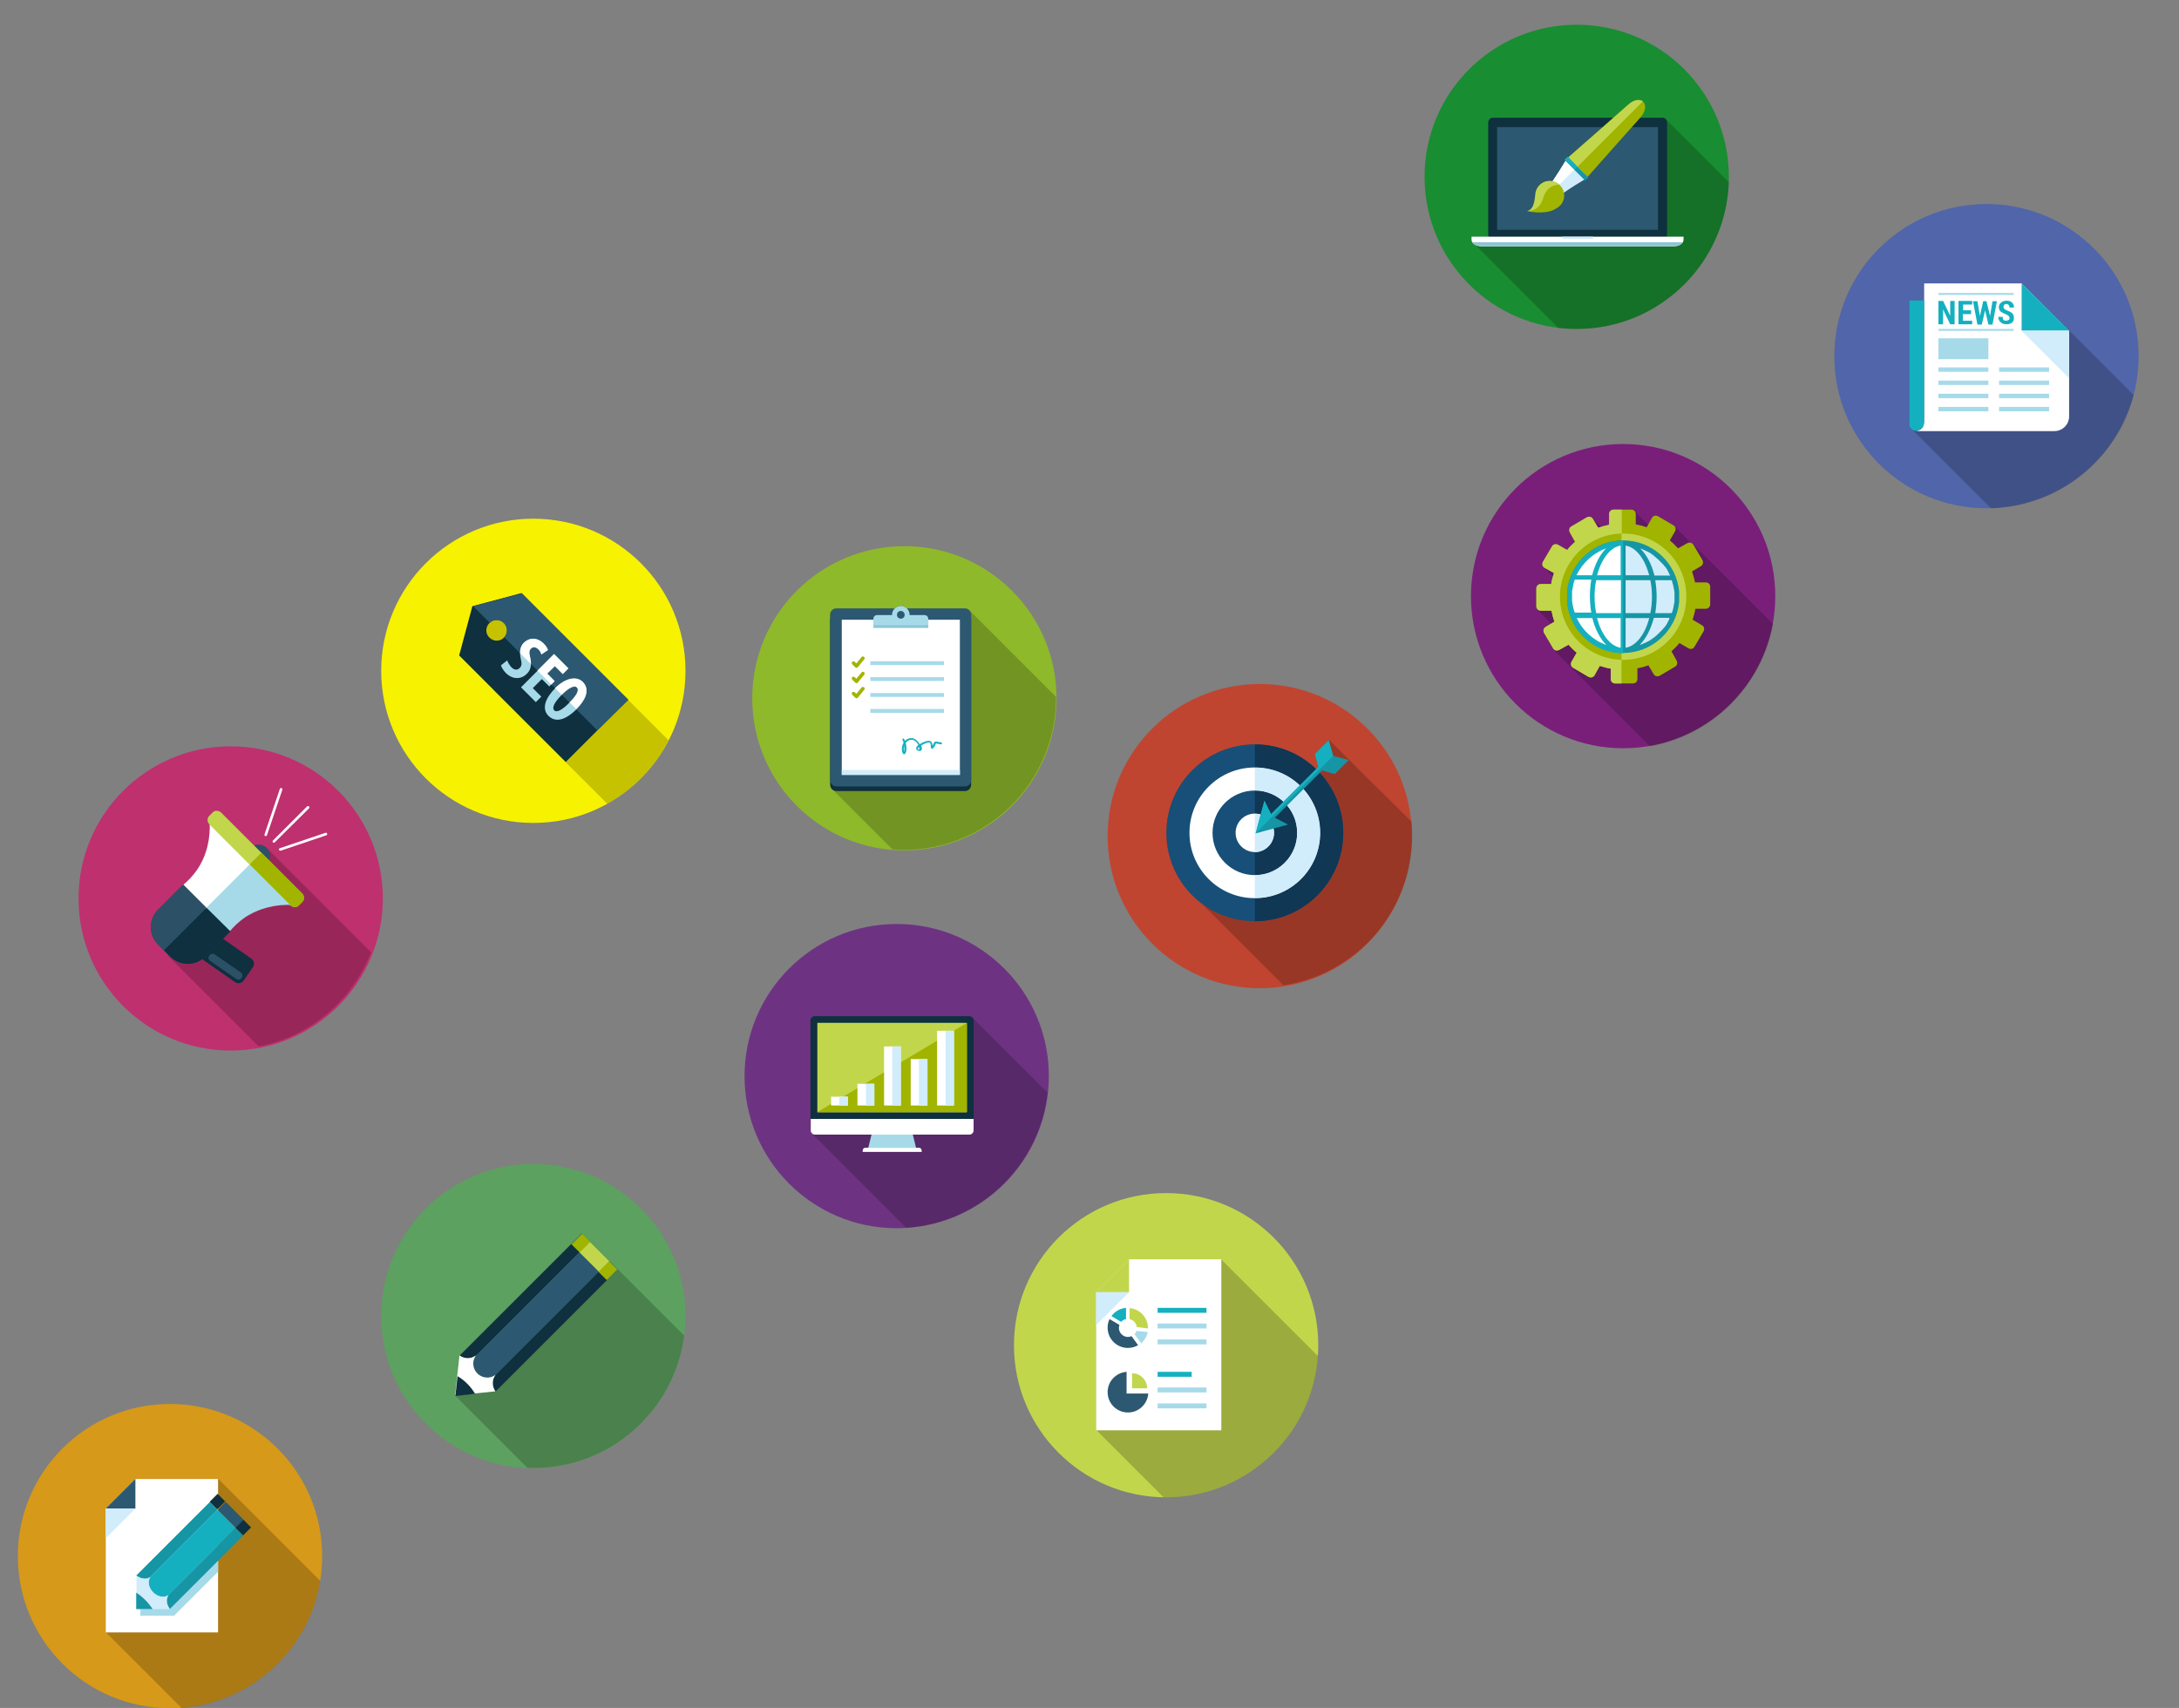 <?xml version="1.0" encoding="utf-8"?>
<!-- Generator: Adobe Illustrator 17.1.0, SVG Export Plug-In . SVG Version: 6.00 Build 0)  -->
<!DOCTYPE svg PUBLIC "-//W3C//DTD SVG 1.1//EN" "http://www.w3.org/Graphics/SVG/1.1/DTD/svg11.dtd">
<svg version="1.1" id="Layer_1" xmlns="http://www.w3.org/2000/svg" xmlns:xlink="http://www.w3.org/1999/xlink" x="0px" y="0px"
	 viewBox="0 0 793.4 622" enable-background="new 0 0 793.4 622" xml:space="preserve">
<rect x="0" y="0" width="793.4" height="622" fill="#808080" stroke="none"/>
<g>
	<circle fill="#BF306F" cx="84" cy="327.2" r="55.4"/>
	<g>
		<path opacity="0.2" d="M97,308.7c-0.8-0.7-1.8-1.1-2.9-1.1l0,0c-0.6,0-1.1,0.1-1.6,0.3L80.6,296c-0.9-0.9-2.3-1-3.1-0.2l-1.4,1.4
			c-0.8,0.8-0.7,2.2,0.2,3.1c0.2,5.8-1.3,11.6-4.6,16.5c-1.4,2.1-3.1,3.9-4.9,5.4l-0.1-0.1l-9.2,9.2c-3.5,3.5-3.5,9.2,0,12.7
			l3.8,3.8l-0.2,0.2l33.1,33.1c18.8-3.6,34.1-16.8,40.9-34.3L97,308.7L97,308.7z"/>
		<g>
			<g>
				<g>
					<g>
						<path fill="#0E303F" d="M91.5,349.1c1,0.7,1.3,2.1,0.6,3.1l-3.4,4.9c-0.7,1-2.1,1.3-3.1,0.6l-12.6-8.8c-1-0.7-1.3-2.1-0.6-3.1
							l3.4-4.9c0.7-1,2.1-1.3,3.1-0.6L91.5,349.1z"/>
						<g>
							<path fill="#2C5066" d="M94.1,307.6c-2.3,0-4.3,1.9-4.2,4.2c0,2.3,1.9,4.2,4.2,4.2h0h0c2.3,0,4.2-1.9,4.2-4.2
								C98.4,309.5,96.5,307.6,94.1,307.6L94.1,307.6L94.1,307.6z"/>
						</g>
						<path fill="#FFFFFF" d="M66.4,322.5L78.9,335l16.7-16.7L76.3,299c0.4,6.3-1,12.5-4.5,17.7C70.2,319,68.4,320.9,66.4,322.5z"/>
						<path fill="#2C5066" d="M66.7,322.1l-9.2,9.2c-3.5,3.5-3.5,9.2,0,12.7l4.4,4.4c3.5,3.5,9.2,3.5,12.7,0l9.2-9.2L66.7,322.1z"/>
						<path fill="#C2D64C" d="M108.7,329.8c-0.8,0.8-2.2,0.7-3.1-0.2l-29.3-29.3c-0.9-0.9-1-2.3-0.2-3.1l1.4-1.4
							c0.8-0.8,2.2-0.7,3.1,0.2l29.3,29.3c0.9,0.9,1,2.3,0.2,3.1L108.7,329.8z"/>
						<path fill="#A6DAE9" d="M106.9,329.6l-15.4-15.4l-16.7,16.7l8.6,8.6c1.6-2,3.5-3.8,5.8-5.4
							C94.4,330.7,100.6,329.2,106.9,329.6z"/>
						<path fill="#0E303F" d="M75.2,330.6l-15.5,15.5l2.3,2.3c3.5,3.5,9.2,3.5,12.7,0l9.2-9.2L75.2,330.6z"/>
						<path fill="#A1B400" d="M110,325.3l-14.8-14.8l-4.3,4.3l14.8,14.8c0.9,0.9,2.3,1,3.1,0.2l1.4-1.4
							C111,327.6,110.9,326.2,110,325.3z"/>
						<path fill="#2C5066" d="M78.2,347.6c-0.7-0.5-1.6-0.3-2,0.4l0,0c-0.5,0.7-0.3,1.6,0.4,2l9.4,6.5c0.7,0.5,1.6,0.3,2-0.4l0,0
							c0.5-0.7,0.3-1.6-0.4-2L78.2,347.6z"/>
					</g>
					<g>
						<g>
							<path fill="#FFFFFF" d="M99.7,306.9c-0.1,0-0.2,0-0.3-0.1c-0.2-0.2-0.2-0.5,0-0.7l12.4-12.4c0.2-0.2,0.5-0.2,0.7,0
								c0.2,0.2,0.2,0.5,0,0.7L100,306.8C99.9,306.9,99.8,306.9,99.7,306.9L99.7,306.9z"/>
						</g>
						<g>
							<g>
								<path fill="#FFFFFF" d="M96.8,304.5c-0.1,0-0.1,0-0.2,0c-0.2-0.1-0.4-0.4-0.3-0.6l5.6-16.6c0.1-0.2,0.4-0.4,0.6-0.3
									c0.2,0.1,0.4,0.4,0.3,0.6l-5.6,16.6C97.1,304.4,97,304.5,96.8,304.5L96.8,304.5z"/>
							</g>
							<g>
								<path fill="#FFFFFF" d="M102.1,309.8c-0.2,0-0.4-0.1-0.5-0.3c-0.1-0.2,0-0.5,0.3-0.6l16.6-5.6c0.3-0.1,0.5,0,0.6,0.3
									c0.1,0.2,0,0.5-0.3,0.6l-16.6,5.6C102.2,309.8,102.1,309.8,102.1,309.8L102.1,309.8z"/>
							</g>
						</g>
					</g>
				</g>
			</g>
		</g>
	</g>
</g>
<g>
	<circle fill="#5CA15F" cx="194.2" cy="479.3" r="55.4"/>
	<g>
		<path opacity="0.2" d="M249.1,486.4l-24.2-24.2l0,0l-3-3l-7.1-7.1l-3-3l-3.8,3.8l0,0l-40.6,40.6c0.7,0.5,0.7,0.5,0,0l-1.6,14.6
			l-0.1,0.1l26.3,26.3c0.7,0,1.4,0.1,2.1,0.1C222.3,534.7,245.6,513.6,249.1,486.4z"/>
		<g>
			<path fill="#0E303F" d="M208,453.1l-40.6,40.6c1.8,1.3,4.2,1.3,6,0l37.6-37.6L208,453.1z"/>
			<path fill="#2C5871" d="M218.1,463.1l-7.1-7.1l-37.6,37.6l0,0c0,0,0,0,0,0c0,0,0,0,0,0c-1.5,1.9-1.3,4.8,0.5,6.6
				c1.8,1.8,4.6,2,6.6,0.5c0,0,0,0,0,0c0,0,0,0,0,0v0L218.1,463.1z"/>
			<path fill="#0E303F" d="M180.4,500.8c-1.3,1.7-1.3,4.2,0,6l40.6-40.6l-3-3L180.4,500.8z"/>
			<path fill="#FFFFFF" d="M180.4,506.7c-1.3-1.8-1.3-4.2,0-6v0c0,0,0,0,0,0c0,0,0,0,0,0c-1.9,1.5-4.8,1.3-6.6-0.5
				c-1.8-1.8-2-4.6-0.5-6.6c0,0,0,0,0,0c0,0,0,0,0,0l0,0c-1.7,1.3-4.2,1.4-6,0l-1.6,14.6L180.4,506.7z"/>
			<path fill="#0E303F" d="M166.6,501.2l-0.8,7.2l7.2-0.8c-0.8-1.3-1.7-2.5-2.8-3.6C169.1,502.9,167.9,501.9,166.6,501.2z"/>
			<g>
				
					<rect x="209.4" y="449.9" transform="matrix(-0.707 -0.707 0.707 -0.707 41.123 922.264)" fill="#A1B400" width="4.2" height="5.4"/>
				
					<rect x="211.5" y="454.9" transform="matrix(-0.707 -0.707 0.707 -0.707 46.032 934.344)" fill="#C2D64C" width="10" height="5.4"/>
				
					<rect x="219.4" y="459.9" transform="matrix(-0.707 -0.707 0.707 -0.707 50.862 946.396)" fill="#A1B400" width="4.2" height="5.4"/>
			</g>
		</g>
	</g>
</g>
<g>
	<path fill="#791F7A" d="M535.6,217.1c0-30.6,24.8-55.4,55.4-55.4c30.6,0,55.4,24.8,55.4,55.4s-24.8,55.4-55.4,55.4
		C560.4,272.5,535.6,247.7,535.6,217.1z"/>
	<g>
		<path opacity="0.2" d="M616.5,198.2c-0.2-0.3-0.6-0.5-0.9-0.6l-5.6-5.6c-0.1-0.2-0.3-0.5-0.6-0.6l-5.6-3.3
			c-0.8-0.4-1.8-0.2-2.2,0.6l-1.4,2.5l-4.8-4.8c-0.3-0.4-0.8-0.7-1.3-0.7h-3.5h-3c-0.9,0-1.6,0.7-1.6,1.6v3.9
			c-1,0.2-1.9,0.5-2.9,0.8l-3.1-3.1c-0.5-0.6-1.4-0.7-2.1-0.4l-5.6,3.3c-0.8,0.4-1,1.4-0.6,2.2l1.9,3.4c-1,0.9-2,1.9-2.9,3l-3.3-1.9
			c-0.8-0.4-1.8-0.2-2.2,0.6l-3.3,5.6c-0.3,0.6-0.3,1.3,0.2,1.9l0,0l3.5,3.5c-0.3,0.9-0.5,1.8-0.6,2.8H561c-0.9,0-1.6,0.7-1.6,1.6
			v6.5c0,0.5,0.2,1,0.6,1.3l0,0l5,5l-2.2,1.3c-0.8,0.5-1,1.4-0.6,2.2l3.3,5.6c0.1,0.2,0.3,0.3,0.4,0.5l0,0l34.9,34.9
			c22.7-4,40.6-21.8,44.8-44.5L616.5,198.2z"/>
		<g>
			<g>
				<g>
					<path fill="#A1B400" d="M621.1,212.1h-3.9c-0.3-1.4-0.7-2.7-1.1-4l3.2-1.9c0.8-0.5,1-1.4,0.6-2.2l-3.3-5.6
						c-0.5-0.8-1.5-1-2.2-0.6l-3.4,1.9c-0.9-1-1.9-2-3-2.9l1.9-3.3c0.4-0.8,0.2-1.8-0.6-2.2l-5.6-3.3c-0.8-0.4-1.8-0.2-2.2,0.6
						l-1.9,3.4c-1.3-0.4-2.6-0.8-4-1v-3.8c0-0.9-0.7-1.6-1.6-1.6h-6.5c-0.9,0-1.6,0.7-1.6,1.6v3.9c-1.4,0.3-2.7,0.7-4,1.1L580,189
						c-0.5-0.8-1.4-1-2.2-0.6l-5.6,3.3c-0.8,0.4-1,1.4-0.6,2.2l1.9,3.4c-1,0.9-2,1.9-2.9,3l-3.3-1.9c-0.8-0.4-1.8-0.2-2.2,0.6
						l-3.3,5.6c-0.4,0.8-0.2,1.8,0.6,2.2l3.4,1.9c-0.4,1.3-0.8,2.6-1,4H561c-0.9,0-1.6,0.7-1.6,1.6v6.5c0,0.9,0.7,1.6,1.6,1.6h3.9
						c0.3,1.4,0.6,2.7,1.1,4l-3.2,1.9c-0.8,0.5-1,1.4-0.6,2.2l3.3,5.6c0.4,0.8,1.4,1,2.2,0.6l3.4-1.9c0.9,1,1.9,2,3,2.9l-1.9,3.3
						c-0.4,0.8-0.2,1.8,0.6,2.2l5.6,3.3c0.8,0.4,1.8,0.2,2.2-0.6l1.9-3.4c1.3,0.4,2.6,0.8,4,1v3.8c0,0.9,0.7,1.6,1.6,1.6l6.5,0
						c0.9,0,1.6-0.7,1.6-1.6v-3.9c1.4-0.3,2.7-0.6,4-1.1l1.9,3.2c0.4,0.8,1.4,1,2.2,0.6l5.6-3.3c0.8-0.4,1-1.4,0.6-2.2l-1.9-3.4
						c1-0.9,2-1.9,2.9-3l3.3,1.9c0.8,0.5,1.8,0.2,2.2-0.6l3.3-5.6c0.4-0.8,0.2-1.8-0.6-2.2l-3.4-2c0.4-1.3,0.8-2.6,1-4h3.8
						c0.9,0,1.6-0.7,1.6-1.6v-6.5C622.7,212.8,622,212.1,621.1,212.1z M591,230.3c-7.2,0-13-5.8-13-13c0-7.2,5.8-13,13-13
						c7.2,0,13,5.8,13,13C604,224.5,598.2,230.3,591,230.3z"/>
					<path fill="#C2D64C" d="M590.5,234.2c-9.1-0.3-16.3-7.7-16.3-16.9c0-9.1,7.3-16.6,16.3-16.9v-14.8h-3c-0.9,0-1.6,0.7-1.6,1.6
						v3.9c-1.4,0.3-2.7,0.7-4,1.1L580,189c-0.5-0.8-1.4-1-2.2-0.6l-5.6,3.3c-0.8,0.4-1,1.4-0.6,2.2l1.9,3.4c-1,0.9-2,1.9-2.9,3
						l-3.3-1.9c-0.8-0.4-1.8-0.2-2.2,0.6l-3.3,5.6c-0.4,0.8-0.2,1.8,0.6,2.2l3.4,1.9c-0.4,1.3-0.8,2.6-1,4H561
						c-0.9,0-1.6,0.7-1.6,1.6v6.5c0,0.9,0.7,1.6,1.6,1.6h3.9c0.3,1.4,0.6,2.7,1.1,4l-3.2,1.9c-0.8,0.5-1,1.4-0.6,2.2l3.3,5.6
						c0.4,0.8,1.4,1,2.2,0.6l3.4-1.9c0.9,1,1.9,2,3,2.9l-1.9,3.3c-0.4,0.8-0.2,1.8,0.6,2.2l5.6,3.3c0.8,0.4,1.8,0.2,2.2-0.6l1.9-3.4
						c1.3,0.4,2.6,0.8,4,1v3.8c0,0.9,0.7,1.6,1.6,1.6l2.3,0V234.2z"/>
					<path fill="#A1B400" d="M591,194.3c-12.7,0-23,10.3-23,23c0,12.7,10.3,23,23,23c12.7,0,23-10.3,23-23
						C614.1,204.6,603.8,194.3,591,194.3z M591,236.2c-10.4,0-18.9-8.5-18.9-18.9c0-10.4,8.5-18.9,18.9-18.9s18.9,8.5,18.9,18.9
						C609.9,227.7,601.5,236.2,591,236.2z"/>
					<path fill="#C2D64C" d="M591,194.3c-0.2,0-0.4,0-0.6,0v4.1c0.2,0,0.4,0,0.6,0c10.4,0,18.9,8.5,18.9,18.9
						c0,10.4-8.5,18.9-18.9,18.9c-0.2,0-0.4,0-0.6,0v4.1c0.2,0,0.4,0,0.6,0c12.7,0,23-10.3,23-23C614.1,204.6,603.8,194.3,591,194.3
						z"/>
				</g>
			</g>
			<g>
				<g>
					<path fill="#1695A4" d="M611.4,218.9c0-0.2,0-0.4,0-0.6c0-0.3,0-0.6,0-1c0-0.3,0-0.6,0-1c0-0.2,0-0.4,0-0.6c0-0.1,0-0.2,0-0.3
						c-1-10.4-9.7-18.6-20.4-18.6c-10.3,0-18.9,7.7-20.3,17.7c0,0,0,0,0,0.1c0,0.3-0.1,0.5-0.1,0.8c0,0.1,0,0.3,0,0.4
						c0,0.2,0,0.4,0,0.5c0,0.3,0,0.6,0,1c0,0.3,0,0.6,0,1c0,0.2,0,0.4,0,0.5c0,0.1,0,0.3,0,0.4c0,0.3,0.1,0.5,0.1,0.8
						c0,0,0,0.1,0,0.1c1.4,10,9.9,17.7,20.3,17.7c10.6,0,19.4-8.2,20.4-18.6C611.4,219.1,611.4,219,611.4,218.9z"/>
					<path fill="#15B0BF" d="M591,196.9c-10.3,0-18.9,7.7-20.3,17.7c0,0,0,0,0,0.1c0,0.3-0.1,0.5-0.1,0.8c0,0.1,0,0.3,0,0.4
						c0,0.2,0,0.4,0,0.5c0,0.3,0,0.6,0,1c0,0.3,0,0.6,0,1c0,0.2,0,0.4,0,0.5c0,0.1,0,0.3,0,0.4c0,0.3,0.1,0.5,0.1,0.8
						c0,0,0,0.1,0,0.1c1.4,10,9.9,17.7,20.3,17.7"/>
					<g>
						<path fill="#D1ECFB" d="M607.7,225.7c-0.1,0.1-0.1,0.3-0.2,0.4c-0.1,0.1-0.1,0.2-0.2,0.4c-0.1,0.1-0.2,0.3-0.2,0.4
							c-0.1,0.1-0.1,0.2-0.2,0.4c-0.1,0.1-0.2,0.3-0.3,0.4c-0.1,0.1-0.2,0.2-0.2,0.3c-0.1,0.1-0.2,0.3-0.3,0.4
							c-0.1,0.1-0.2,0.2-0.3,0.3c-0.1,0.1-0.2,0.2-0.3,0.4c-0.1,0.1-0.2,0.2-0.3,0.3c-0.1,0.1-0.2,0.2-0.3,0.3
							c-0.1,0.1-0.2,0.2-0.3,0.3c-0.1,0.1-0.2,0.2-0.3,0.3c-0.1,0.1-0.2,0.2-0.3,0.3c-0.1,0.1-0.2,0.2-0.3,0.3
							c-0.1,0.1-0.2,0.2-0.3,0.3c-0.1,0.1-0.2,0.2-0.4,0.3c-0.1,0.1-0.2,0.2-0.3,0.3c-0.1,0.1-0.2,0.2-0.4,0.3
							c-0.1,0.1-0.2,0.2-0.3,0.2c-0.1,0.1-0.3,0.2-0.4,0.3c-0.1,0.1-0.2,0.2-0.3,0.2c-0.1,0.1-0.3,0.2-0.4,0.3
							c-0.1,0.1-0.2,0.1-0.3,0.2c-0.1,0.1-0.3,0.2-0.4,0.2c-0.1,0.1-0.2,0.1-0.4,0.2c-0.1,0.1-0.3,0.2-0.4,0.2
							c-0.1,0.1-0.2,0.1-0.4,0.2c-0.1,0.1-0.3,0.1-0.5,0.2c-0.1,0.1-0.2,0.1-0.4,0.2c-0.2,0.1-0.3,0.1-0.5,0.2
							c-0.1,0-0.2,0.1-0.4,0.1c0,0-0.1,0-0.1,0c2.3-2.3,4-5.7,5.1-9.8h5.7c0,0.1-0.1,0.1-0.1,0.2
							C607.8,225.4,607.8,225.5,607.7,225.7z"/>
						<path fill="#D1ECFB" d="M597.7,199.9c0.2,0.1,0.3,0.1,0.5,0.2c0.1,0.1,0.2,0.1,0.4,0.2c0.2,0.1,0.3,0.1,0.5,0.2
							c0.1,0.1,0.2,0.1,0.4,0.2c0.1,0.1,0.3,0.1,0.4,0.2c0.1,0.1,0.2,0.1,0.4,0.2c0.1,0.1,0.3,0.2,0.4,0.2c0.1,0.1,0.2,0.1,0.3,0.2
							c0.1,0.1,0.3,0.2,0.4,0.3c0.1,0.1,0.2,0.2,0.3,0.2c0.1,0.1,0.3,0.2,0.4,0.3c0.1,0.1,0.2,0.2,0.3,0.3c0.1,0.1,0.2,0.2,0.4,0.3
							c0.1,0.1,0.2,0.2,0.3,0.3c0.1,0.1,0.2,0.2,0.4,0.3c0.1,0.1,0.2,0.2,0.3,0.3c0.1,0.1,0.2,0.2,0.3,0.3c0.1,0.1,0.2,0.2,0.3,0.3
							c0.1,0.1,0.2,0.2,0.3,0.3c0.1,0.1,0.2,0.2,0.3,0.3c0.1,0.1,0.2,0.2,0.3,0.3c0.1,0.1,0.2,0.2,0.3,0.3c0.1,0.1,0.2,0.2,0.3,0.4
							c0.1,0.1,0.2,0.2,0.3,0.3c0.1,0.1,0.2,0.3,0.3,0.4c0.1,0.1,0.2,0.2,0.2,0.3c0.1,0.1,0.2,0.3,0.3,0.4c0.1,0.1,0.1,0.2,0.2,0.4
							c0.1,0.1,0.2,0.3,0.2,0.4c0.1,0.1,0.1,0.2,0.2,0.4c0.1,0.1,0.1,0.3,0.2,0.4c0.1,0.1,0.1,0.3,0.2,0.4c0,0.1,0.1,0.1,0.1,0.2
							h-5.7c-1-4.1-2.8-7.5-5.1-9.8c0,0,0.1,0,0.1,0C597.5,199.8,597.6,199.8,597.7,199.9z"/>
						<path fill="#D1ECFB" d="M601.5,217.3c0,2.1-0.2,4.1-0.6,6h-9v-12h9C601.3,213.2,601.5,215.2,601.5,217.3z"/>
						<path fill="#D1ECFB" d="M600.5,225.1c-1.5,5.9-4.8,10.2-8.6,10.8v-10.8H600.5z"/>
						<path fill="#D1ECFB" d="M591.9,209.5v-10.8c3.8,0.6,7,4.8,8.6,10.8H591.9z"/>
						<path fill="#D1ECFB" d="M609.7,218.2c0,0.1,0,0.3,0,0.4c0,0.1,0,0.2,0,0.4c0,0.2,0,0.4-0.1,0.6c0,0,0,0,0,0
							c-0.2,1.3-0.4,2.5-0.9,3.7h-6c0.3-1.9,0.5-3.9,0.5-6c0-2.1-0.2-4.1-0.5-6h6c0.4,1.2,0.7,2.5,0.9,3.7c0,0,0,0,0,0
							c0,0.2,0,0.4,0.1,0.6c0,0.1,0,0.2,0,0.4c0,0.1,0,0.3,0,0.4c0,0.3,0,0.6,0,0.8C609.7,217.6,609.7,217.9,609.7,218.2z"/>
					</g>
					<g>
						<path fill="#FFFFFF" d="M572.5,219.6c0,0,0-0.1,0-0.1c0-0.2,0-0.4-0.1-0.6c0-0.1,0-0.3,0-0.4c0-0.1,0-0.3,0-0.4
							c0-0.3,0-0.6,0-0.9c0-0.3,0-0.6,0-0.9c0-0.1,0-0.3,0-0.4c0-0.1,0-0.3,0-0.4c0-0.2,0-0.4,0.1-0.6c0,0,0-0.1,0-0.1
							c0.2-1.2,0.4-2.5,0.9-3.7h6c-0.3,1.9-0.5,3.9-0.5,6c0,2.1,0.2,4.1,0.5,6h-6C573,222.1,572.7,220.9,572.5,219.6z"/>
						<path fill="#FFFFFF" d="M580.6,217.3c0-2.1,0.2-4.1,0.6-6h9v12h-9C580.8,221.4,580.6,219.4,580.6,217.3z"/>
						<path fill="#FFFFFF" d="M590.1,198.7v10.8h-8.6C583.1,203.6,586.3,199.3,590.1,198.7z"/>
						<path fill="#FFFFFF" d="M590.1,225.1v10.8c-3.8-0.6-7-4.8-8.6-10.8H590.1z"/>
						<path fill="#FFFFFF" d="M584.8,199.7c-2.3,2.3-4,5.7-5.1,9.8h-5.7C576.2,205,580.1,201.4,584.8,199.7z"/>
						<path fill="#FFFFFF" d="M574.1,225.1h5.7c1,4.1,2.8,7.5,5.1,9.8C580.1,233.2,576.2,229.6,574.1,225.1z"/>
					</g>
				</g>
			</g>
		</g>
	</g>
</g>
<g>
	<circle fill="#6D3382" cx="326.5" cy="391.9" r="55.4"/>
	<g>
		<path opacity="0.2" d="M354.1,370.6L354.1,370.6c-0.3-0.3-0.7-0.5-1.1-0.5h-56.4c-0.8,0-1.5,0.7-1.5,1.5v35.9v4.2
			c0,0.4,0.2,0.8,0.5,1.1l0,0l34.3,34.3c26.9-1.7,48.6-22.6,51.5-49.2L354.1,370.6z"/>
		<g>
			<g>
				<g>
					<path fill="#A6DAE9" d="M318,410.5c-0.6,2.6-1.3,5.1-1.9,7.7c5.8,0,11.7,0,17.5,0c-0.6-2.6-1.3-5.1-1.9-7.7
						C327.2,410.5,322.6,410.5,318,410.5z"/>
					<path fill="#FFFFFF" d="M334.7,418H315c-0.5,0-0.9,0.5-0.9,1.1v0.4h21.5v-0.4C335.6,418.5,335.2,418,334.7,418z"/>
					<path fill="#FFFFFF" d="M295.2,407.5v4.2c0,0.8,0.7,1.5,1.5,1.5H353c0.8,0,1.5-0.7,1.5-1.5v-4.2H295.2z"/>
					<path fill="#0E303F" d="M354.5,407.5v-35.9c0-0.8-0.7-1.5-1.5-1.5h-56.4c-0.8,0-1.5,0.7-1.5,1.5v35.9H354.5z"/>
					<rect x="297.6" y="372.5" fill="#C2D64C" width="54.4" height="32.6"/>
					<polygon fill="#A1B400" points="297.6,405 352.1,372.5 352.1,405 					"/>
				</g>
			</g>
			<g>
				<g>
					<g>
						<rect x="302.6" y="399.4" fill="#FFFFFF" width="6.1" height="3.2"/>
						<rect x="305.6" y="399.4" fill="#D1ECFB" width="3.1" height="3.2"/>
					</g>
					<g>
						<rect x="312.2" y="394.7" fill="#FFFFFF" width="6.1" height="7.9"/>
						<rect x="315.3" y="394.7" fill="#D1ECFB" width="3.1" height="7.9"/>
					</g>
					<g>
						<rect x="321.9" y="381.1" fill="#FFFFFF" width="6.1" height="21.5"/>
						<rect x="324.9" y="381.1" fill="#D1ECFB" width="3.1" height="21.5"/>
					</g>
					<g>
						<rect x="331.6" y="385.7" fill="#FFFFFF" width="6.1" height="16.9"/>
						<rect x="334.6" y="385.7" fill="#D1ECFB" width="3.1" height="16.9"/>
					</g>
					<g>
						<rect x="341.2" y="375.4" fill="#FFFFFF" width="6.1" height="27.2"/>
						<rect x="344.3" y="375.4" fill="#D1ECFB" width="3.1" height="27.2"/>
					</g>
				</g>
			</g>
		</g>
	</g>
</g>
<g>
	<circle fill="#D69919" cx="61.9" cy="566.7" r="55.4"/>
	<path opacity="0.2" d="M66.1,622c25.6-1.9,46.4-21.3,50.5-46.3l-37.1-37.1l-0.1,0.1v-0.2H49.3l-10.8,10.8v10.8v4.3v30.1h0.3
		l-0.1,0.1L66.1,622z"/>
	<g>
		<g>
			<g>
				<polygon fill="#FFFFFF" points="38.5,594.5 38.5,564.4 38.5,549.4 49.3,538.6 79.4,538.6 79.4,549.7 79.4,564.4 79.4,594.5 				
					"/>
				<g>
					<polygon fill="#2C5871" points="49.3,549.4 38.5,549.4 49.3,538.6 					"/>
					<polygon fill="#D1ECFB" points="38.5,549.4 49.3,549.4 38.5,560.2 					"/>
				</g>
			</g>
			<g>
				<defs>
					<polygon id="SVGID_1_" points="38.5,594.5 38.5,564.4 38.5,549.4 49.3,538.6 79.4,538.6 79.4,549.7 79.4,564.4 79.4,594.5 
											"/>
				</defs>
				<clipPath id="SVGID_2_">
					<use xlink:href="#SVGID_1_"  overflow="visible"/>
				</clipPath>
				<g clip-path="url(#SVGID_2_)">
					<path fill="#A6DAE9" d="M87.3,558.7l-6.6-6.6l-2.8-2.8l-26.8,26.8c0,0,0,0,0,0l0,12.3l12.3,0c0,0,0,0,0,0l26.8-26.8L87.3,558.7
						z"/>
				</g>
			</g>
			<g>
				<path fill="#1695A4" d="M76.4,547l-26.8,26.8c1.6,1.3,3.7,1.5,5.1,0.5l24.5-24.5L76.4,547z"/>
				<path fill="#15B0BF" d="M85.8,556.4l-6.6-6.6l-24.5,24.5h0c0,0,0,0,0,0c0,0,0,0,0,0c-1.1,1.5-0.7,3.9,1,5.6
					c1.7,1.7,4.1,2.1,5.6,1c0,0,0,0,0,0c0,0,0,0,0,0v0L85.8,556.4z"/>
				<path fill="#1695A4" d="M61.3,580.9c-1,1.3-0.8,3.4,0.5,5.1l26.8-26.8l-2.8-2.8L61.3,580.9z"/>
				<path fill="#D1ECFB" d="M61.9,586c-1.3-1.6-1.5-3.7-0.5-5.1v0c0,0,0,0,0,0c0,0,0,0,0,0c-1.5,1.1-3.9,0.7-5.6-1
					c-1.7-1.7-2.1-4.1-1-5.6c0,0,0,0,0,0c0,0,0,0,0,0h0c-1.3,1-3.4,0.8-5.1-0.5l0,12.3L61.9,586z"/>
				<path fill="#1695A4" d="M49.6,580l0,6l6,0c-0.8-1.1-1.7-2.3-2.7-3.3C51.9,581.7,50.8,580.8,49.6,580z"/>
				<g>
					
						<rect x="77.3" y="544.9" transform="matrix(-0.707 -0.707 0.707 -0.707 -251.502 989.585)" fill="#0E303F" width="3.9" height="4.1"/>
					
						<rect x="79.3" y="549.6" transform="matrix(-0.707 -0.707 0.707 -0.707 -246.571 1001.131)" fill="#2C5871" width="9.4" height="4.1"/>
					
						<rect x="86.8" y="554.3" transform="matrix(-0.707 -0.707 0.707 -0.707 -242 1012.414)" fill="#0E303F" width="3.9" height="4.1"/>
				</g>
			</g>
		</g>
	</g>
</g>
<g>
	<circle fill="#BF4531" cx="458.7" cy="304.5" r="55.4"/>
	<path opacity="0.2" d="M483.9,269.7L483.9,269.7l-5.1,5l1.2,4.6l-0.8,0.8c-5.8-5.6-13.7-9-22.3-9c-17.8,0-32.2,14.4-32.2,32.2
		c0,10.5,5,19.8,12.8,25.7l0,0l29.8,29.8c26.6-4,46.9-26.9,46.9-54.6c0-1.6-0.1-3.3-0.2-4.9L484,269.5L483.9,269.7z"/>
	<g>
		<path fill="#174F78" d="M489.1,303.3c0,17.8-14.4,32.2-32.2,32.2c-17.8,0-32.2-14.4-32.2-32.2c0-17.8,14.4-32.2,32.2-32.2
			C474.7,271.1,489.1,285.5,489.1,303.3z"/>
		<circle fill="#FFFFFF" cx="456.9" cy="303.3" r="23.8"/>
		<circle fill="#174F78" cx="456.9" cy="303.3" r="15.4"/>
		<circle fill="#FFFFFF" cx="456.9" cy="303.3" r="7"/>
		<path fill="#103754" d="M456.9,271.1v8.4c13.2,0,23.8,10.7,23.8,23.8c0,13.2-10.7,23.8-23.8,23.8v8.4c17.8,0,32.2-14.4,32.2-32.2
			C489.1,285.5,474.7,271.1,456.9,271.1z"/>
		<path fill="#FFFFFF" d="M456.9,296.3c3.9,0,7,3.2,7,7c0,3.9-3.2,7-7,7"/>
		<path fill="#103754" d="M456.9,287.9v8.4c3.9,0,7,3.2,7,7c0,3.9-3.2,7-7,7v8.4c8.5,0,15.4-6.9,15.4-15.4
			C472.3,294.8,465.4,287.9,456.9,287.9z"/>
		<g>
			<path fill="#D1ECFB" d="M463.9,303.3c0-3.9-3.2-7-7-7v14.1C460.8,310.3,463.9,307.2,463.9,303.3z"/>
			<path fill="#D1ECFB" d="M456.9,279.5v8.4c8.5,0,15.4,6.9,15.4,15.4c0,8.5-6.9,15.4-15.4,15.4v8.4c13.2,0,23.8-10.7,23.8-23.8
				C480.7,290.1,470.1,279.5,456.9,279.5z"/>
		</g>
		<polygon fill="#1695A4" points="486,281.9 491.1,276.8 485.4,275.3 483.8,269.6 478.8,274.6 480,279.3 462.8,296.5 460.4,291.6 
			458.8,297.5 457.2,303.5 463.1,301.9 469,300.3 464.2,297.8 481.4,280.6 		"/>
		<polygon fill="#15B0BF" points="485.4,275.3 483.8,269.6 478.8,274.6 480,279.3 462.8,296.5 460.4,291.6 458.8,297.5 457.2,303.5 
					"/>
	</g>
</g>
<g>
	<circle fill="#C2D64C" cx="424.6" cy="489.9" r="55.4"/>
	<g>
		<path opacity="0.2" d="M479.9,493.9l-35.2-35.2v-0.1h-33.6l-12,12v12v4.8v33.5h0.2l24.4,24.4c0.3,0,0.7,0,1,0
			C453.9,545.3,477.8,522.6,479.9,493.9z"/>
		<g>
			<g>
				<polygon fill="#FFFFFF" points="399.1,520.9 399.1,487.4 399.1,470.6 411.1,458.6 444.7,458.6 444.7,471 444.7,487.4 
					444.7,520.9 				"/>
				<g>
					<polygon fill="#C2D64C" points="411.1,470.6 399.1,470.6 411.1,458.6 					"/>
					<polygon fill="#D1ECFB" points="399.1,470.6 411.1,470.6 399.1,482.6 					"/>
				</g>
			</g>
			<g>
				<path fill="#2C5871" d="M410.2,507.5v-7.9c-3.8,0.3-6.9,3.4-6.9,7.4c0,4.1,3.3,7.4,7.4,7.4c3.9,0,7.1-3,7.4-6.9H410.2z"/>
				<path fill="#C2D64C" d="M417.7,505.6c0-3-2.5-5.5-5.5-5.5v5.5H417.7z"/>
			</g>
			<g>
				<path fill="#A6DAE9" d="M413.8,484.7c-0.2,0.5-0.4,0.9-0.7,1.2l2.4,3.3c1.2-1,2.1-2.5,2.4-4.1L413.8,484.7z"/>
				<path fill="#C2D64C" d="M411.3,480.4c1.4,0.3,2.5,1.5,2.6,2.9l4.1,0.5c0,0,0-0.1,0-0.1c0-3.8-2.9-7-6.7-7.3V480.4z"/>
				<path fill="#15B0BF" d="M408.2,481.4c0.5-0.5,1.1-0.9,1.8-1v-4.1c-2.2,0.2-4.1,1.3-5.3,3L408.2,481.4z"/>
				<path fill="#2C5871" d="M412,486.6c-0.4,0.2-0.9,0.3-1.3,0.3c-1.8,0-3.3-1.5-3.3-3.3c0-0.4,0.1-0.7,0.2-1.1l-3.6-2.1
					c-0.5,1-0.7,2-0.7,3.1c0,4.1,3.3,7.4,7.4,7.4c1.4,0,2.6-0.4,3.7-1L412,486.6z"/>
			</g>
			<g>
				<rect x="421.5" y="476.3" fill="#15B0BF" width="17.8" height="1.8"/>
				<rect x="421.5" y="482" fill="#A6DAE9" width="17.8" height="1.8"/>
				<rect x="421.5" y="487.8" fill="#A6DAE9" width="17.8" height="1.8"/>
			</g>
			<g>
				<rect x="421.5" y="499.6" fill="#15B0BF" width="12.4" height="1.8"/>
				<rect x="421.5" y="505.3" fill="#A6DAE9" width="17.8" height="1.8"/>
				<rect x="421.5" y="511.1" fill="#A6DAE9" width="17.8" height="1.8"/>
			</g>
		</g>
	</g>
</g>
<g>
	<circle fill="#8EB92A" cx="329.3" cy="254.3" r="55.4"/>
	<g>
		<path opacity="0.2" d="M352.9,222.2L352.9,222.2L352.9,222.2c-0.4-0.4-1-0.7-1.6-0.7h-21.1c-0.6-0.6-1.4-0.9-2.3-0.9
			c-0.9,0-1.7,0.4-2.3,0.9h-21.1c-1.3,0-2.3,1-2.3,2.3v1.7v58.5v1.7c0,0.7,0.4,1.4,0.9,1.8l21.8,21.8c1.4,0.1,2.8,0.2,4.2,0.2
			c30.6,0,55.4-24.8,55.4-55.4c0-0.1,0-0.2,0-0.3L352.9,222.2C353,222.3,352.9,222.2,352.9,222.2z"/>
		<g>
			<path fill="#0E303F" d="M353.6,285.8c0,1.3-1,2.3-2.3,2.3h-46.7c-1.3,0-2.3-1-2.3-2.3v-60.2c0-1.3,1-2.3,2.3-2.3h46.7
				c1.3,0,2.3,1,2.3,2.3V285.8z"/>
			<path fill="#2C5871" d="M353.6,284.1c0,1.3-1,2.3-2.3,2.3h-46.7c-1.3,0-2.3-1-2.3-2.3v-60.2c0-1.3,1-2.3,2.3-2.3h46.7
				c1.3,0,2.3,1,2.3,2.3V284.1z"/>
			<rect x="306.5" y="225.7" fill="#FFFFFF" width="43" height="56.5"/>
			<rect x="306.5" y="280.4" fill="#D1ECFB" width="43" height="1.8"/>
			<path fill="#8FC4D7" d="M338,228.7v-2.3c0-0.8-0.6-1.4-1.4-1.4h-17.2c-0.8,0-1.4,0.6-1.4,1.4v2.3H338z"/>
			<path fill="#A6DAE9" d="M338,227.7v-2.3c0-0.8-0.6-1.4-1.4-1.4h-17.2c-0.8,0-1.4,0.6-1.4,1.4v2.3H338z"/>
			<circle fill="#A6DAE9" cx="328" cy="223.9" r="3.2"/>
			<path fill="#2C5871" d="M329.4,223.9c0,0.8-0.6,1.4-1.4,1.4c-0.8,0-1.4-0.6-1.4-1.4c0-0.8,0.6-1.4,1.4-1.4
				C328.7,222.5,329.4,223.1,329.4,223.9z"/>
			<g>
				<rect x="316.9" y="240.8" fill="#A6DAE9" width="26.8" height="1.4"/>
				<rect x="316.9" y="246.6" fill="#A6DAE9" width="26.8" height="1.4"/>
				<rect x="316.9" y="252.4" fill="#A6DAE9" width="26.8" height="1.4"/>
				<rect x="316.9" y="258.2" fill="#A6DAE9" width="26.8" height="1.4"/>
			</g>
			<g>
				<path fill="#A1B400" d="M311.9,243.2c-0.2,0-0.3-0.1-0.5-0.2l-1.1-1.1c-0.2-0.3-0.2-0.7,0-0.9c0.3-0.2,0.7-0.2,0.9,0l0.6,0.6
					l1.9-2.3c0.2-0.3,0.6-0.3,0.9-0.1c0.3,0.2,0.3,0.6,0.1,0.9l-2.3,2.8C312.3,243.1,312.1,243.2,311.9,243.2
					C311.9,243.2,311.9,243.2,311.9,243.2L311.9,243.2z"/>
			</g>
			<g>
				<path fill="#A1B400" d="M311.9,248.8c-0.2,0-0.3-0.1-0.5-0.2l-1.1-1.1c-0.2-0.3-0.2-0.7,0-0.9c0.3-0.2,0.7-0.2,0.9,0l0.6,0.6
					l1.9-2.3c0.2-0.3,0.6-0.3,0.9-0.1c0.3,0.2,0.3,0.6,0.1,0.9l-2.3,2.8C312.3,248.7,312.1,248.8,311.9,248.8
					C311.9,248.8,311.9,248.8,311.9,248.8L311.9,248.8z"/>
			</g>
			<g>
				<path fill="#A1B400" d="M311.9,254.3c-0.2,0-0.3-0.1-0.5-0.2l-1.1-1.1c-0.2-0.3-0.2-0.7,0-0.9c0.3-0.2,0.7-0.2,0.9,0l0.6,0.6
					l1.9-2.3c0.2-0.3,0.6-0.3,0.9-0.1c0.3,0.2,0.3,0.6,0.1,0.9l-2.3,2.8C312.3,254.2,312.1,254.3,311.9,254.3
					C311.9,254.3,311.9,254.3,311.9,254.3L311.9,254.3z"/>
			</g>
			<g>
				<path fill="#15B0BF" d="M329.2,274.7C329.1,274.7,329.1,274.7,329.2,274.7c-0.4-0.1-0.6-0.5-0.7-0.9c-0.3-1.1-0.1-2.3,0.5-3.3
					c-0.1-0.3-0.2-0.7-0.4-1c-0.1-0.2,0-0.4,0.1-0.5c0.2-0.1,0.4,0,0.5,0.1c0.1,0.2,0.2,0.4,0.3,0.7c0.7-0.7,1.5-1,2.4-1
					c1.2,0,2.3,1.1,2.9,2.1c0,0,0,0.1,0.1,0.1c1.1-0.7,2.6-1.3,3.4-1.2c1.1,0.1,1.2,1.1,1.2,1.8c0.3-0.4,0.4-0.7,0.5-0.9
					c0.3-0.8,0.5-0.7,2.3-0.4l0.4,0.1c0.2,0,0.3,0.2,0.3,0.4c0,0.2-0.2,0.3-0.4,0.3l-0.4-0.1c-0.8-0.1-1.3-0.3-1.5-0.2
					c0,0,0,0.1,0,0.1c-0.1,0.3-0.2,0.7-0.6,1.2c-0.3,0.4-0.6,0.7-0.9,0.5c-0.3-0.1-0.3-0.5-0.3-0.9c0-0.8-0.1-1.3-0.5-1.3
					c-0.7-0.1-2,0.5-3,1.1c0.3,0.7,0.4,1.3,0.1,1.7c-0.1,0.2-0.4,0.4-1.1,0.2c-0.9-0.2-0.8-0.9-0.8-1c0.1-0.4,0.4-0.8,0.8-1.1
					c0-0.1-0.1-0.1-0.1-0.2c-0.5-0.8-1.4-1.7-2.3-1.7c-0.9,0-1.6,0.4-2.2,1.1c0.4,1.6,0.3,3.3-0.1,3.8
					C329.5,274.7,329.3,274.7,329.2,274.7L329.2,274.7z M329.2,271.7c-0.2,0.6-0.2,1.3,0,2c0,0,0,0,0,0.1
					C329.3,273.3,329.3,272.5,329.2,271.7L329.2,271.7z M334.6,272.1c-0.3,0.2-0.4,0.5-0.5,0.6c0,0,0,0.1,0.3,0.2
					c0.2,0.1,0.3,0,0.3,0C334.8,272.9,334.8,272.6,334.6,272.1L334.6,272.1z"/>
			</g>
		</g>
	</g>
</g>
<g>
	<circle fill="#F7F200" cx="194.2" cy="244.3" r="55.4"/>
	<g>
		<path opacity="0.2" d="M221.1,292.7c9.5-5.3,17.3-13.3,22.3-23.1L189.9,216l-17.7,4.7l0,0l-0.2,0.1l-4.8,17.9l12.5,12.5l-0.1,0.1
			L221.1,292.7z"/>
		<g>
			<path fill="#0E303F" d="M167.2,238.7l4.8-17.9l17.9-4.8l38.8,38.8L206,277.5L167.2,238.7z M183.5,226.9c-1.5-1.5-3.9-1.5-5.3,0
				c-1.5,1.5-1.5,3.9,0,5.3c1.5,1.5,3.9,1.5,5.3,0C185,230.8,185,228.4,183.5,226.9z"/>
			<path fill="#2C5871" d="M183.6,232.1c1.3-1.5,1.3-3.8-0.1-5.2c-1.4-1.4-3.7-1.5-5.2-0.1l-6-6l17.7-4.7l38.8,38.8L217.5,266
				L183.6,232.1z"/>
			<g>
				<path fill="#A6DAE9" d="M184.7,240.5c0.2,0.8,0.9,1.8,1.5,2.5c1.1,1.1,2.2,1.1,3,0.3c0.9-0.9,0.8-1.8,0.4-3.5
					c-0.6-2.6,0-4.5,1.1-5.6c1.9-1.9,4.8-2.3,7.3,0.3c0.8,0.8,1.3,1.8,1.5,2.3l-2.4,1.6c-0.1-0.6-0.4-1.3-1.1-1.9
					c-1-1-2.1-0.9-2.7-0.2c-0.7,0.7-0.7,1.5-0.2,3.5c0.6,2.6,0,4.4-1.3,5.6c-2.2,2.2-5.3,2-7.6-0.3c-1-1-1.6-2.1-1.8-2.8
					L184.7,240.5z"/>
				<path fill="#A6DAE9" d="M200,250l-2.7-2.7l-3.3,3.3l3.1,3.1l-2,2l-5.4-5.4l12.1-12.1l5.2,5.2l-2,2l-2.9-2.9l-2.8,2.8l2.7,2.7
					L200,250z"/>
				<path fill="#A6DAE9" d="M210,258.2c-4.5,4.5-8,4.8-10.3,2.5c-2.7-2.7-0.9-6.7,2.4-10c3.3-3.3,7.4-4.8,10.1-2.1
					C215.2,251.4,212.8,255.4,210,258.2z M204.5,253.1c-2.7,2.7-3.6,4.7-2.7,5.6c1,1,3.2-0.4,5.6-2.9c2.1-2.1,3.7-4.3,2.6-5.4
					C209.2,249.5,207.1,250.5,204.5,253.1z"/>
			</g>
			<g>
				<path fill="#FFFFFF" d="M196,236.4c0.7,0.7,1,1.4,1.1,1.9l2.4-1.6c-0.1-0.6-0.7-1.5-1.5-2.3c-2.5-2.5-5.4-2.2-7.3-0.3
					c-0.8,0.8-1.4,2.1-1.3,3.8l3.9,3.9c0-0.6,0-1.3-0.2-2.1c-0.5-2.1-0.5-2.8,0.2-3.5C193.9,235.5,195,235.4,196,236.4z"/>
				<polygon fill="#FFFFFF" points="201.9,248.1 199.2,245.3 202,242.6 204.9,245.5 206.9,243.4 201.7,238.2 195.7,244.2 
					200.7,249.3 				"/>
				<path fill="#FFFFFF" d="M202.1,250.6C202.1,250.6,202.1,250.6,202.1,250.6l2.4,2.4c2.6-2.6,4.6-3.6,5.6-2.7
					c1.1,1.1-0.5,3.3-2.6,5.4c0,0-0.1,0.1-0.1,0.1l2.4,2.4c0.1-0.1,0.1-0.1,0.2-0.2c2.8-2.8,5.1-6.8,2.2-9.7
					C209.6,245.8,205.4,247.3,202.1,250.6z"/>
			</g>
		</g>
	</g>
</g>
<g>
	<circle fill="#5065AA" cx="723.3" cy="129.7" r="55.4"/>
	<g>
		<path opacity="0.2" d="M743.9,110.9L743.9,110.9l-7.8-7.8h-35.5v6.3h-5.4v41.9v3.2c0,0.9,0.5,1.6,1.2,2.1l28.5,28.5
			c25-0.7,45.9-17.9,52-41.2L743.9,110.9z"/>
		<g>
			<path fill="#FFFFFF" d="M700.6,151.5v-7V121v-17.8h35.5l17.3,17.3v24.1v7c0,3-2.4,5.4-5.4,5.4h-20.4h-29.1h-0.7
				C700.8,156.2,700.6,154.3,700.6,151.5z"/>
			<polygon fill="#15B0BF" points="736.1,120.4 753.4,120.4 736.1,103.2 			"/>
			<polygon fill="#D1ECFB" points="753.4,120.5 736.1,120.5 753.4,137.7 			"/>
			<path fill="#15B0BF" d="M700.6,153.9v-4v-13.4v-27.1h-5.4v41.9v3.2c0,1.3,1.1,2.4,2.4,2.4C699.3,156.9,700.6,155.5,700.6,153.9z"
				/>
			<rect x="705.8" y="133.8" fill="#A6DAE9" width="18.2" height="1.6"/>
			<rect x="705.8" y="123.2" fill="#A6DAE9" width="18.2" height="7.6"/>
			<rect x="705.8" y="106.7" fill="#A6DAE9" width="27.4" height="0.7"/>
			<rect x="705.8" y="119.8" fill="#A6DAE9" width="27.4" height="0.7"/>
			<rect x="705.8" y="138.6" fill="#A6DAE9" width="18.2" height="1.6"/>
			<rect x="705.8" y="143.4" fill="#A6DAE9" width="18.2" height="1.6"/>
			<rect x="705.8" y="148.2" fill="#A6DAE9" width="18.2" height="1.6"/>
			<rect x="727.9" y="133.8" fill="#A6DAE9" width="18.2" height="1.6"/>
			<rect x="727.9" y="138.6" fill="#A6DAE9" width="18.2" height="1.6"/>
			<rect x="727.9" y="143.4" fill="#A6DAE9" width="18.2" height="1.6"/>
			<rect x="727.9" y="148.2" fill="#A6DAE9" width="18.2" height="1.6"/>
			<g>
				<path fill="#15B0BF" d="M711.7,118.1h-1.6l-2.6-5.4l0,0v5.4h-1.7v-8.5h1.7l2.6,5.4l0,0v-5.4h1.6V118.1z"/>
				<path fill="#15B0BF" d="M717.6,114.4h-2.9v2.4h3.4v1.3h-5v-8.5h5v1.3h-3.3v2.1h2.9V114.4z"/>
				<path fill="#15B0BF" d="M724.6,115.1L724.6,115.1l0.9-5.4h1.6l-1.6,8.5H724l-1.2-5.2h0l-1.2,5.2H720l-1.6-8.5h1.6l0.9,5.4h0
					l1.2-5.4h1.2L724.6,115.1z"/>
				<path fill="#15B0BF" d="M731.7,115.9c0-0.3-0.1-0.6-0.3-0.8c-0.2-0.2-0.5-0.4-0.9-0.6c-0.9-0.3-1.5-0.7-2-1
					c-0.4-0.4-0.7-0.9-0.7-1.6c0-0.7,0.3-1.3,0.8-1.7c0.5-0.4,1.2-0.7,2-0.7c0.8,0,1.5,0.2,2,0.7c0.5,0.5,0.8,1.1,0.7,1.8l0,0h-1.6
					c0-0.4-0.1-0.7-0.3-0.9c-0.2-0.2-0.5-0.4-0.8-0.4c-0.3,0-0.6,0.1-0.8,0.3c-0.2,0.2-0.3,0.5-0.3,0.8c0,0.3,0.1,0.5,0.3,0.7
					c0.2,0.2,0.6,0.4,1.1,0.6c0.8,0.3,1.4,0.6,1.8,1c0.4,0.4,0.6,1,0.6,1.7c0,0.7-0.2,1.3-0.7,1.7c-0.5,0.4-1.1,0.6-2,0.6
					c-0.8,0-1.5-0.2-2.1-0.7c-0.6-0.5-0.9-1.2-0.9-2l0,0h1.6c0,0.5,0.1,0.9,0.3,1.1c0.2,0.2,0.6,0.3,1,0.3c0.3,0,0.6-0.1,0.8-0.3
					C731.6,116.5,731.7,116.2,731.7,115.9z"/>
			</g>
		</g>
	</g>
</g>
<g>
	<path fill="#198D31" d="M629.5,64.4c0,30.6-24.8,55.4-55.4,55.4c-30.6,0-55.4-24.8-55.4-55.4c0-30.6,24.8-55.4,55.4-55.4
		C604.7,9,629.5,33.8,629.5,64.4z"/>
	<g>
		<g>
			<path opacity="0.2" d="M629.5,66.4l-22.7-22.7c-0.3-0.5-0.8-0.8-1.4-0.8h-61.9c-0.9,0-1.6,0.8-1.6,1.8v40.8
				c0,0.3,0.1,0.5,0.2,0.8h-6.2c0,0.1,0,0.2,0,0.3v0.8c0,0.3,0.1,0.7,0.3,0.9l0,0c0.1,0.1,0.2,0.2,0.3,0.4c0,0,0.1,0.1,0.1,0.1
				c0.1,0.1,0.2,0.2,0.3,0.2c0,0,0.1,0.1,0.1,0.1c0.1,0,0.1,0.1,0.2,0.1l30.2,30.2c2.2,0.3,4.5,0.4,6.8,0.4
				C604,119.8,628.4,96.1,629.5,66.4z"/>
			<g>
				<path fill="#0E303F" d="M605.4,42.9h-61.9c-0.9,0-1.6,0.8-1.6,1.8v40.8c0,1,0.7,1.8,1.6,1.8h61.9c0.9,0,1.6-0.8,1.6-1.8V44.7
					C607,43.7,606.3,42.9,605.4,42.9z"/>
				<rect x="545.1" y="46.3" fill="#2C5871" width="58.6" height="37.4"/>
				<path fill="#FFFFFF" d="M613,86.2h-77.2c0,0.1,0,0.2,0,0.3v0.8c0,1.3,1.6,2.4,3.5,2.4h70.2c1.9,0,3.5-1.1,3.5-2.4v-0.8
					C613,86.4,613,86.3,613,86.2z"/>
				<path fill="#8FC4D7" d="M536.1,88.2c0.5,0.9,1.8,1.5,3.2,1.5h70.2c1.5,0,2.7-0.6,3.2-1.5H536.1z"/>
				<path fill="#D1ECFB" d="M568.8,86.2v0.3c0,0.3,0.3,0.5,0.7,0.5h9.9c0.4,0,0.7-0.2,0.7-0.5v-0.3H568.8z"/>
			</g>
		</g>
		<g>
			<path fill="#D1ECFB" d="M568.5,70.8c-2.1,1.3-5.1-1.6-3.8-3.8c2.4-3.6,3.9-6,6.2-9.7c2.7,2.2,5.1,4.6,7.3,7.3
				C574.4,66.9,572.1,68.3,568.5,70.8z"/>
			<path fill="#A1B400" d="M597.2,42.9c4.3-4.9,0.3-8.9-4.6-4.6c-8.2,7.3-13.4,11.8-21.6,19c2.4,2.4,4.8,4.8,7.1,7.1
				C585.4,56.2,589.9,51,597.2,42.9z"/>
			
				<rect x="568.7" y="60.7" transform="matrix(0.707 0.707 -0.707 0.707 211.583 -387.906)" fill="#1695A4" width="10.7" height="1.6"/>
			<path fill="#A1B400" d="M559.3,70.1c-0.3,1.8-0.2,6.3-3.2,6.8c0,0,6.1,1.4,9.9-0.6c0.9-0.5,1.6-0.9,2.3-1.7
				c1.9-2.2,1.6-5.5-0.6-7.4c-2.2-1.9-5.5-1.6-7.4,0.6C559.8,68.4,559.4,69.2,559.3,70.1z"/>
			<path fill="#FFFFFF" d="M567.8,67.2l5.4-5.4l-3.2-3.2c-1.6,2.7-2.9,4.7-4.7,7.4C566.3,66.2,567.1,66.5,567.8,67.2
				C567.8,67.2,567.8,67.2,567.8,67.2z"/>
			<path fill="#C2D64C" d="M574.4,60.7l23.8-23.8c-1.2-0.9-3.3-0.7-5.5,1.4c-8.2,7.3-13.4,11.8-21.6,19L574.4,60.7z"/>
			<polygon fill="#15B0BF" points="574.4,60.7 571,57.3 570.8,57.1 569.7,58.2 570.1,58.6 573.3,61.8 			"/>
			<path fill="#C2D64C" d="M561.9,72.1c1.6-5.3,5.9-4.8,5.9-4.8c0,0,0,0-0.1-0.1c-0.7-0.6-1.5-1-2.4-1.2c-1.8-0.4-3.7,0.2-5,1.7
				c-0.6,0.7-1,1.5-1.2,2.4c-0.3,1.8-0.2,6.3-3.2,6.8C556.1,76.8,560.4,77.3,561.9,72.1z"/>
		</g>
	</g>
</g>
</svg>
